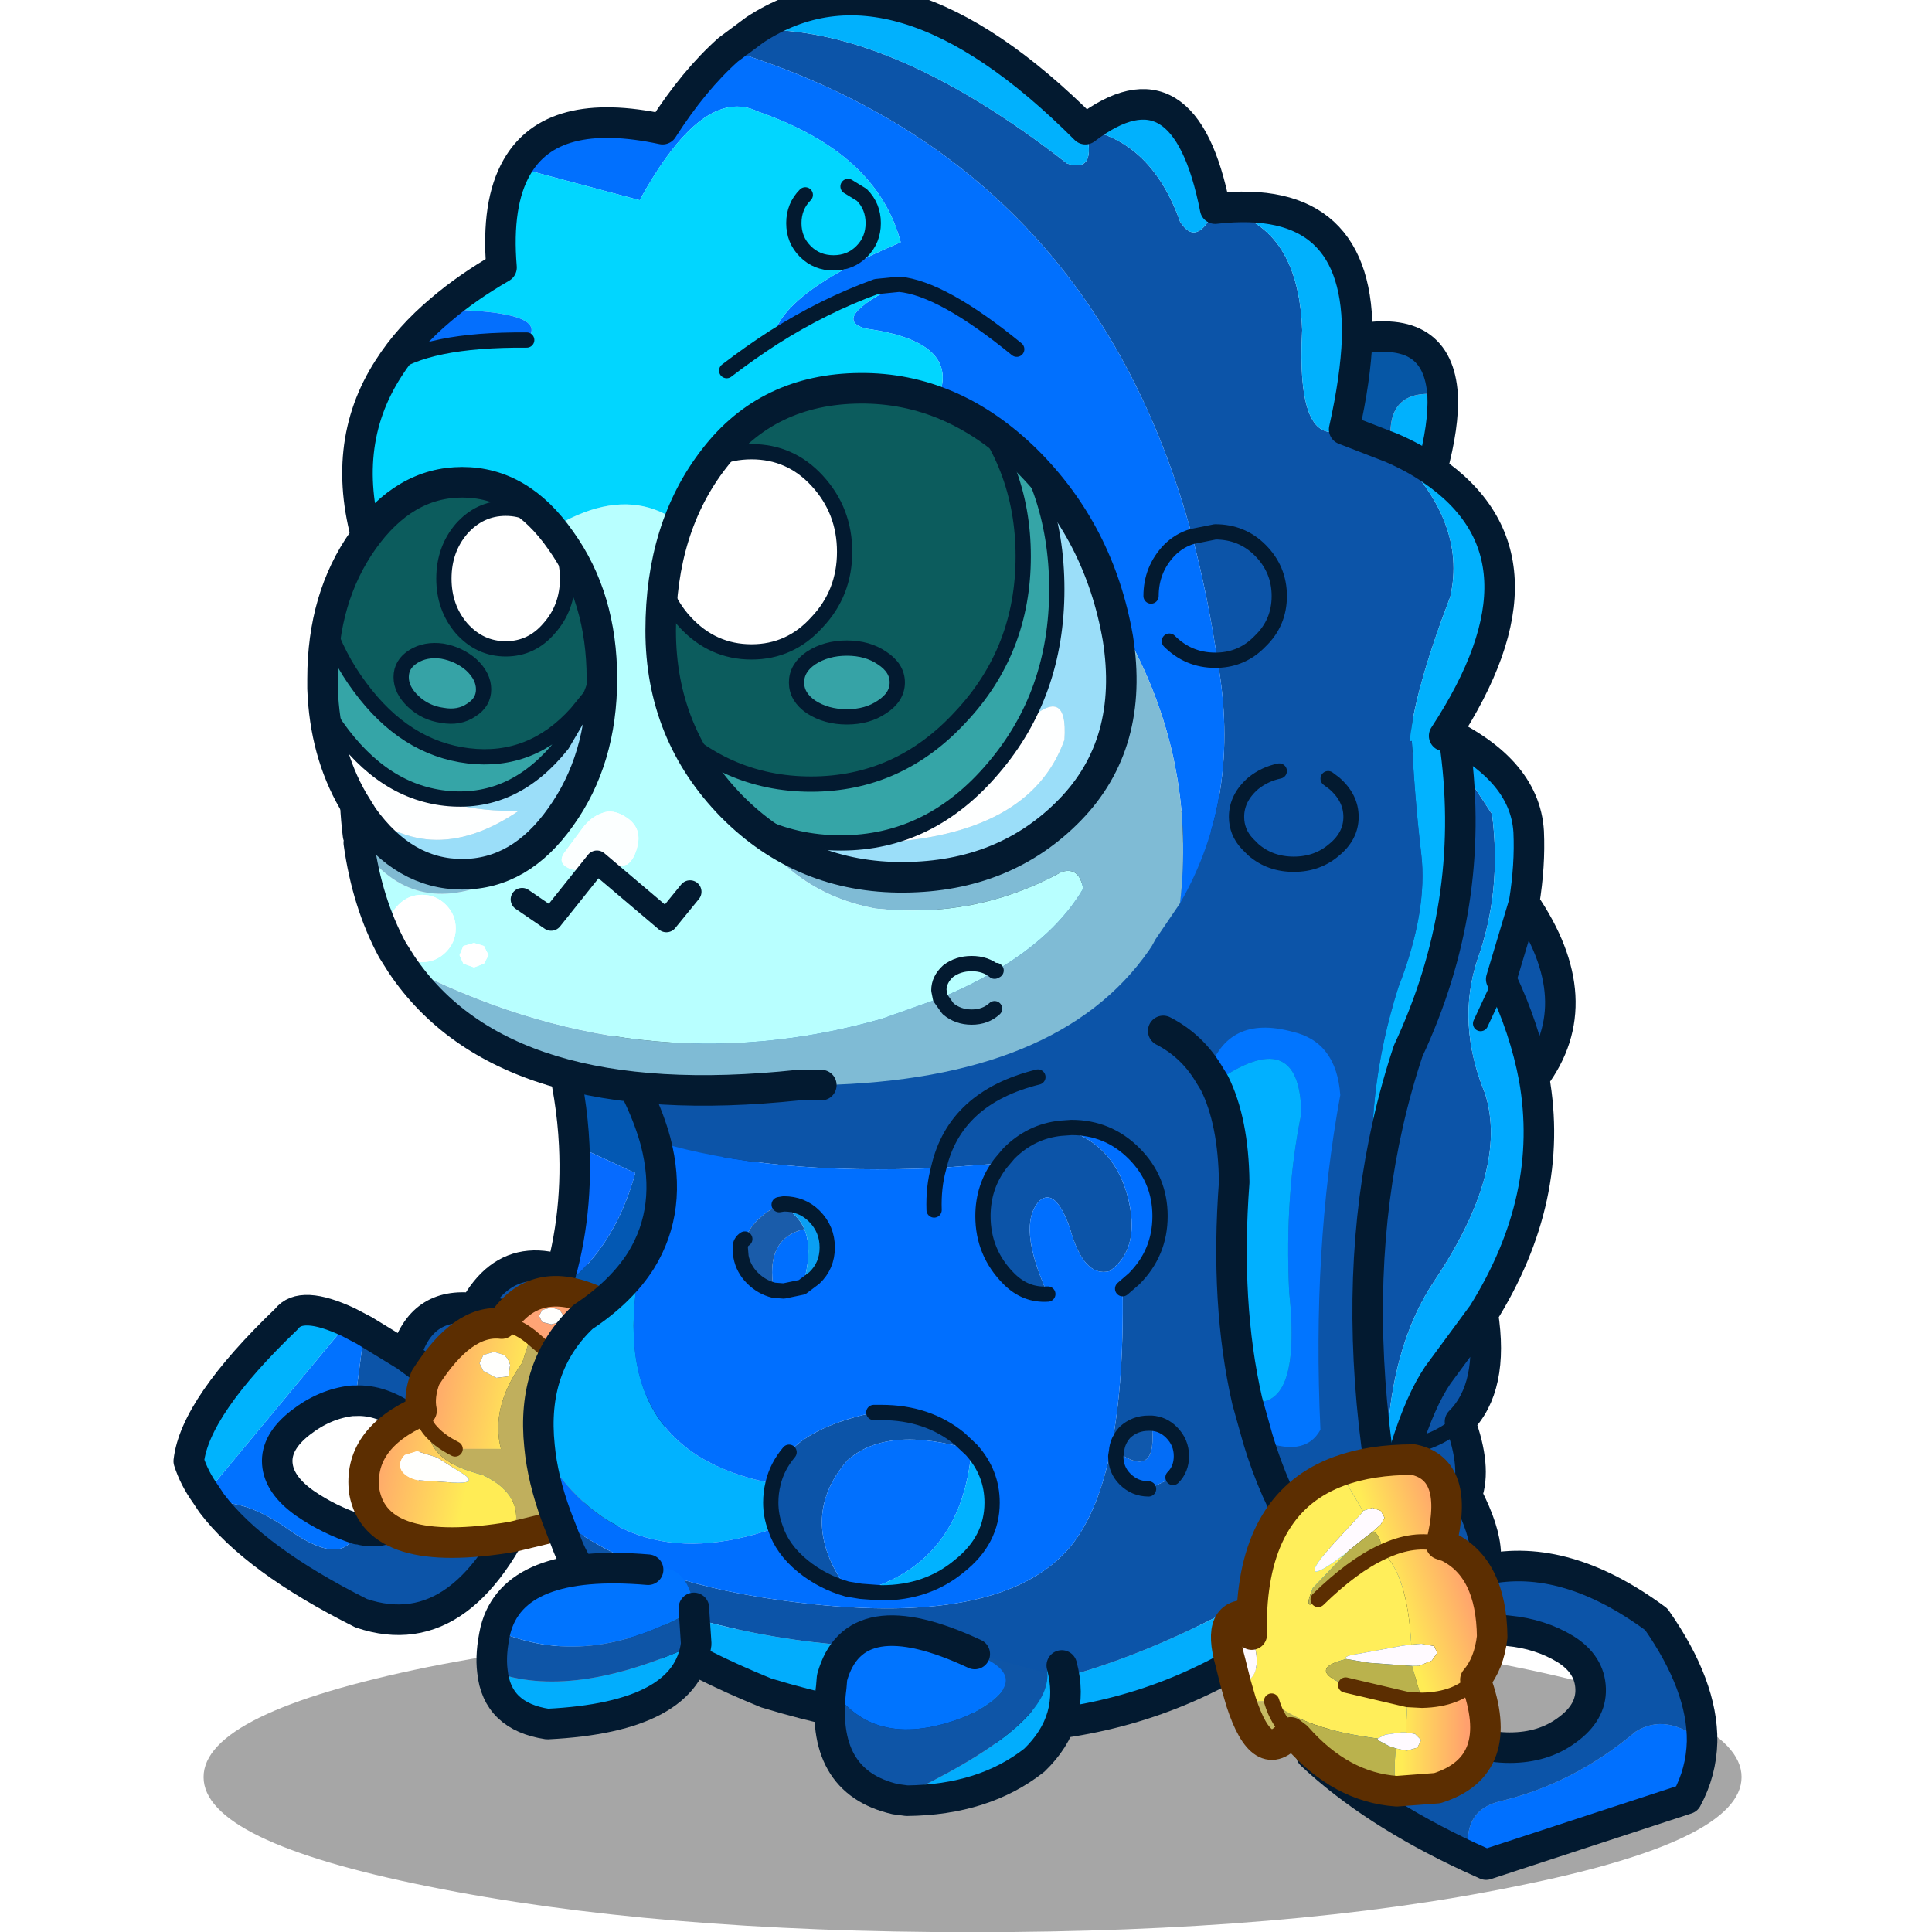 <svg xmlns:ffdec="https://www.free-decompiler.com/flash" xmlns:xlink="http://www.w3.org/1999/xlink" ffdec:objectType="frame" height="90" width="90" xmlns="http://www.w3.org/2000/svg"><use ffdec:characterId="1" height="0" transform="matrix(.472 0 0 .472 2 0)" width="0" xlink:href="#sprite0"/><use ffdec:characterId="2" height="47.65" transform="scale(1.889)" width="47.65" xlink:href="#a"/><use ffdec:characterId="16" height="105" transform="matrix(.863 0 0 .864 -3.332 -.691)" width="106.9" xlink:href="#b"/><defs><g id="b" transform="translate(14.05 .8)"><use ffdec:characterId="3" height="20.3" transform="matrix(.824 0 0 .824 .8 87.45)" width="100.75" xlink:href="#c"/><use ffdec:characterId="4" height="39.5" transform="matrix(.824 0 0 .824 -.824 55.626)" width="39.1" xlink:href="#d"/><use ffdec:characterId="5" height="67.5" transform="matrix(.824 0 0 .824 18.026 38.376)" width="69" xlink:href="#e"/><use ffdec:characterId="6" height="12.2" transform="matrix(.824 0 0 .824 15.526 83.726)" width="15.45" xlink:href="#f"/><use ffdec:characterId="7" height="13.15" transform="matrix(.824 0 0 .824 33.776 87.076)" width="17.45" xlink:href="#g"/><use ffdec:characterId="8" height="75.25" transform="matrix(.824 0 0 .824 51.776 39.35)" width="37.3" xlink:href="#h"/><use ffdec:characterId="9" height="73.35" transform="matrix(.824 0 0 .824 8.148 -.824)" width="77" xlink:href="#i"/><use ffdec:characterId="10" height="32" transform="matrix(.824 0 0 .824 7.222 20.934)" width="52.35" xlink:href="#j"/><clipPath id="k" transform="matrix(.824 0 0 .824 5.45 18.05)"><path d="M48.15 25.45q-4.6 5.4-9.75 7.8 10.1-.45 12.35-6.75.25-3.75-2.6-1.05m2.95 5.65q-4.25 4.35-10.85 4.4-6.65.05-11.3-4.65-4.65-4.75-4.65-11.5T27.8 8.1q3.5-4.55 9.55-4.6 6.05-.05 10.9 4.7 4.8 4.75 6 11.65 1.1 6.9-3.15 11.25M2.15 23.15v-.65q0-5.3 2.65-9.05 2.7-3.8 6.5-3.8t6.45 3.8q2.7 3.75 2.7 9.05 0 5.3-2.7 9.05-2.65 3.75-6.45 3.75-3.8 0-6.5-3.75l-.65-1.05q4.8 4.75 10.85.65-9.05.2-12.85-8" fill="#9bdef9" fill-rule="evenodd"/><path d="M48.15 25.45q2.85-2.7 2.6 1.05-2.25 6.3-12.35 6.75 5.15-2.4 9.75-7.8m-44 5.05q-1.85-3.2-2-7.35 3.8 8.2 12.85 8-6.05 4.1-10.85-.65" fill="#feffff" fill-rule="evenodd"/></clipPath><g clip-path="url(#k)"><use ffdec:characterId="11" height="34.25" transform="matrix(.824 0 0 .824 5.038 17.638)" width="51.25" xlink:href="#l"/></g><use ffdec:characterId="12" height="34" transform="matrix(.824 0 0 .824 6.398 20.11)" width="54.35" xlink:href="#m"/></g><g id="d"><path d="m11.5 18.55 2.7 1.65q1-3.55 4.5-3.1 2.8-5.15 8.9-.8 2.5 2.2-2.2 5.9.75 2.9-3.1 5.45l.2 1.15q-4.25 10.6-11.2 8.25-7-3.5-9.8-7.2 2.25-.3 5.15 1.8 3.6 2.5 4.4-.1h.1q1.9.55 3.65-1.25 1.75-1.85 1.6-3.2-.15-1.35-2-2.75-1.8-1.3-3.5-1.2l.6-4.6m10.8 9.1q-.7-2.25-3.25-3.9L14.2 20.2l4.85 3.55q2.55 1.65 3.25 3.9m3.1-5.45q-.5-1.8-2.8-3.8-2.25-1.1-3.9-1.3 1.65.2 3.9 1.3 2.3 2 2.8 3.8" fill="#0c54a8" fill-rule="evenodd" transform="translate(1 1)"/><path d="m1.5 29.85-.4-.6L10.45 18l1.05.55-.6 4.6h-.2q-1.8.2-3.4 1.45-1.6 1.25-1.5 2.65.1 1.4 1.8 2.6 1.6 1.1 3.45 1.7-.8 2.6-4.4.1-2.9-2.1-5.15-1.8" fill="#0172ff" fill-rule="evenodd" transform="translate(1 1)"/><path d="M1.1 29.25Q.35 28.2 0 27.1q.4-3.55 6.4-9.3.95-1.25 4.05.2L1.1 29.25" fill="#00b3fd" fill-rule="evenodd" transform="translate(1 1)"/><path d="m12.5 19.55 2.7 1.65q1-3.55 4.5-3.1 2.8-5.15 8.9-.8 2.5 2.2-2.2 5.9.75 2.9-3.1 5.45l.2 1.15q-4.25 10.6-11.2 8.25-7-3.5-9.8-7.2l-.4-.6Q1.35 29.2 1 28.1q.4-3.55 6.4-9.3.95-1.25 4.05.2l1.05.55m-.6 4.6q1.7-.1 3.5 1.2 1.85 1.4 2 2.75.15 1.35-1.6 3.2-1.75 1.8-3.65 1.25h-.1q-1.85-.6-3.45-1.7-1.7-1.2-1.8-2.6-.1-1.4 1.5-2.65t3.4-1.45h.2m7.8-6.05q1.65.2 3.9 1.3 2.3 2 2.8 3.8m-11.2-2 4.85 3.55q2.55 1.65 3.25 3.9" fill="none" stroke="#031a30" stroke-linecap="round" stroke-linejoin="round" stroke-width="2"/><path d="M25.25 6.4q-.15-3.1-1-6.4L37.1 2.6q-3.5 16-9.65 28.05L20.6 22.7q2.2-3.15 3.4-6.65 3.8-2.55 5.25-7.8l-4-1.85" fill="#0358b3" fill-rule="evenodd" transform="translate(1 1)"/><path d="m25.25 6.4 4 1.85Q27.8 13.5 24 16.05q1.5-4.55 1.25-9.65" fill="#066bff" fill-rule="evenodd" transform="translate(1 1)"/><path d="M25 17.05q-1.2 3.5-3.4 6.65l6.85 7.95Q34.6 19.6 38.1 3.6L25.25 1q.85 3.3 1 6.4.25 5.1-1.25 9.65z" fill="none" stroke="#031a30" stroke-linecap="round" stroke-linejoin="round" stroke-width="2"/><path d="m26.8 16.7 1.4.75-1.4 13.25-5.6 1.35q1-2.65-1.95-4.05-3.6-.9-3.5-3 .6.75 1.7 1.3h3q-.7-2.7 1.4-5.65l.55-1.7 1.05.9q1.9-.75 3.35-3.15" fill="#c0af5d" fill-rule="evenodd" transform="translate(1 1)"/><path d="M20.5 18.1q2.2-3.35 6.3-1.4-1.45 2.4-3.35 3.15l-1.05-.9q-.95-.75-1.9-.85m3.8-.1.25-.4-.25-.4-.55-.15-.6.15-.2.4.2.4.6.15.55-.15" fill="#ffa475" fill-rule="evenodd" transform="translate(1 1)"/><path d="M15.25 23.8q-.2-.95.25-2.15 2.45-3.85 5-3.55.95.1 1.9.85l-.55 1.7q-2.1 2.95-1.4 5.65h-3q-1.1-.55-1.7-1.3-.4-.55-.5-1.2m5.8-3q-.1-.4-.4-.65l-.65-.2-.7.2-.25.55.25.5.85.45.8-.1.1-.75" fill="url(#n)" fill-rule="evenodd" transform="translate(1 1)"/><path d="M21.2 32.05q-8.9 1.5-9.7-2.95-.45-3.45 3.75-5.3.1.65.5 1.2-.1 2.1 3.5 3 2.95 1.4 1.95 4.05m-7.05-5.35q-.3.3-.3.65 0 .35.3.6.35.3.9.4l2.25.15q1.65.1.7-.55l-1.75-1.1-1.3-.4-.8.25" fill="url(#o)" fill-rule="evenodd" transform="translate(1 1)"/><path d="m24.3 18-.55.15-.6-.15-.2-.4.2-.4.6-.15.55.15.25.4-.25.4m-3.25 2.8-.1.75-.8.1-.85-.45-.25-.5.25-.55.7-.2.65.2q.3.25.4.65m-6.9 5.9.8-.25 1.3.4 1.75 1.1q.95.65-.7.55l-2.25-.15q-.55-.1-.9-.4-.3-.25-.3-.6t.3-.65" fill="#fffffd" fill-rule="evenodd" transform="translate(1 1)"/><path d="m27.8 17.7 1.4.75-1.4 13.25-5.6 1.35q-8.9 1.5-9.7-2.95-.45-3.45 3.75-5.3-.2-.95.25-2.15 2.45-3.85 5-3.55 2.2-3.35 6.3-1.4" fill="none" stroke="#5c2e01" stroke-linecap="round" stroke-linejoin="round" stroke-width="2"/><path d="m23.45 19.85-1.05-.9q-.95-.75-1.9-.85m-3.05 8.2q-1.1-.55-1.7-1.3-.4-.55-.5-1.2" fill="none" stroke="#5c2e01" stroke-linecap="round" stroke-linejoin="round" transform="translate(1 1)"/></g><g id="e"><path d="M26.25 28.85q-11.1.5-18.55-1.75-.75-2.75-2.75-5.9L58.75 0l3.75 5.7q.65 5.05-.95 9.5-1.4 4.2.5 8.8 1.55 4.95-3.3 12.2-3.7 5.45-3.1 15.25-15.8 10.95-27.1 11.75l-6.7-3Q11.25 59.65 3 55.5q-.8-1.15-1.2-2.3l-.6-1.55q4.75 3.85 13.15 5.25 14.85 2.4 20-2.7 4.15-4.05 3.95-17.45l.75-.65q1.7-1.7 1.7-4.1 0-2.4-1.7-4.1-1.7-1.7-4.1-1.7l-.7.05q3.35.85 4.35 4.35.95 3.5-1.15 5-1.7.45-2.6-2.8-.95-2.7-2-1.8-1.5 1.6.55 6.1-1.45.1-2.55-1-1.7-1.7-1.7-4.1 0-1.95 1.15-3.45l-4.05.3q1.05-4.6 6.5-5.95-5.45 1.35-6.5 5.95M15.4 49.5q.25-1.1 1.05-2.05 1.6-1.75 5.55-2.6h.5q3 0 5.1 1.7l.8.75q-5.55-1.65-8.15.7-3.3 3.85 0 8.4-1.6-.45-2.9-1.5-1.35-1.1-1.8-2.5-.3-.8-.3-1.65 0-.65.15-1.25m18.85-23.25q-1.95.2-3.4 1.65l-.55.65.55-.65q1.45-1.45 3.4-1.65m5.95 19.3H40q-.9 0-1.55.6-.5.55-.55 1.25l-.05.3q0 .9.6 1.5.65.65 1.55.65l1.6-.75q.55-.55.55-1.4 0-.9-.65-1.55-.55-.55-1.3-.6M52.15 56.8l2.8-2 .4-2 .3-1.35q.55-2.4 1.2-4.3.95-3.05 2.1-4.75l2.95-4q.75 4.8-1.5 7.05 1.1 3 .45 4.8 4.75 9.15-8.7 6.55m13.1-33.85q-.6-3.2-2.15-6.45l1.5-5q4.4 6.45.65 11.45m-4.85 22.5q-1.3 1.25-3.55 1.7 2.25-.45 3.55-1.7m-5.05 7.35q4.5-.05 5.5-2.55-1 2.5-5.5 2.55" fill="#0c54a8" fill-rule="evenodd" transform="translate(1 1)"/><path d="M55.65 51.45q-.6-9.8 3.1-15.25 4.85-7.25 3.3-12.2-1.9-4.6-.5-8.8 1.6-4.45.95-9.5L58.75 0q5.9 2.6 6.15 6.85.1 2.2-.3 4.65l-1.5 5q1.55 3.25 2.15 6.45 1.4 7.85-3.35 15.45l-2.95 4q-1.15 1.7-2.1 4.75-.65 1.9-1.2 4.3m6.1-32.05 1.35-2.9-1.35 2.9" fill="#01aaff" fill-rule="evenodd" transform="translate(1 1)"/><path d="m21.15 56.55-.9-.15q-3.3-4.55 0-8.4 2.6-2.35 8.15-.7-.65 7.45-7.25 9.25" fill="#0170fe" fill-rule="evenodd" transform="translate(1 1)"/><path d="M6.75 34.9q-2.6 12.45 8.65 14.6-.15.6-.15 1.25 0 .85.3 1.65Q5.3 56 .1 47.05q-.55-5.25 2.85-8.45 2.5-1.65 3.8-3.7M28.4 47.3q1.35 1.5 1.35 3.45 0 2.45-2.15 4.15-2.1 1.75-5.1 1.75l-1.35-.1q6.6-1.8 7.25-9.25" fill="#01b2ff" fill-rule="evenodd" transform="translate(1 1)"/><path d="M17.45 32.85q.6 1.45-.15 3.8l.8-.6q.85-.8.85-2T18.1 32q-.8-.8-2-.8l-.3.05q-1.7.9-2.25 2.25-.3.2-.3.55l.05.6q.15.8.75 1.4.6.6 1.4.8-.6-3.4 2-4m8.8-4q-.35 1.25-.3 2.75-.05-1.5.3-2.75l4.05-.3q-1.15 1.5-1.15 3.45 0 2.4 1.7 4.1 1.1 1.1 2.55 1-2.05-4.5-.55-6.1 1.05-.9 2 1.8.9 3.25 2.6 2.8 2.1-1.5 1.15-5-1-3.5-4.35-4.35l.7-.05q2.4 0 4.1 1.7 1.7 1.7 1.7 4.1 0 2.4-1.7 4.1l-.75.65q.2 13.4-3.95 17.45-5.15 5.1-20 2.7-8.4-1.4-13.15-5.25-.9-2.45-1.1-4.6Q5.3 56 15.55 52.4q.45 1.4 1.8 2.5 1.3 1.05 2.9 1.5l.9.15 1.35.1q3 0 5.1-1.75 2.15-1.7 2.15-4.15 0-1.95-1.35-3.45l-.8-.75q-2.1-1.7-5.1-1.7H22q-3.95.85-5.55 2.6-.8.95-1.05 2.05-11.25-2.15-8.65-14.6 2.1-3.4.95-7.8 7.45 2.25 18.55 1.75m-10.8 8 .65.05 1.2-.25-1.2.25-.65-.05" fill="#006fff" fill-rule="evenodd" transform="translate(1 1)"/><path d="M15.8 31.25q1.2.55 1.65 1.6-2.6.6-2 4-.8-.2-1.4-.8-.6-.6-.75-1.4 0-.6.25-1.15.55-1.35 2.25-2.25" fill="#1a5caa" fill-rule="evenodd" transform="translate(1 1)"/><path d="M17.45 32.85q-.45-1.05-1.65-1.6l.3-.05q1.2 0 2 .8.85.85.85 2.05 0 1.2-.85 2l-.8.6q.75-2.35.15-3.8" fill="#0a9ff3" fill-rule="evenodd" transform="translate(1 1)"/><path d="M37.9 47.4q2.75 1.95 2.3-1.85.75.05 1.3.6.65.65.65 1.55 0 .85-.55 1.4l-1.6.75q-.9 0-1.55-.65-.6-.6-.6-1.5l.05-.3" fill="#036df7" fill-rule="evenodd" transform="translate(1 1)"/><path d="M40.2 45.55q.45 3.8-2.3 1.85.05-.7.55-1.25.65-.6 1.55-.6h.2" fill="#1058ac" fill-rule="evenodd" transform="translate(1 1)"/><path d="M3 55.5q8.25 4.15 18.85 4.7l6.7 3q11.3-.8 27.1-11.75l-.3 1.35-.4 2-2.8 2-2.8 2q-13.85 10.65-34.4 4.4Q6 59.55 3 55.5" fill="#02adfd" fill-rule="evenodd" transform="translate(1 1)"/><path d="M8.7 28.1q1.15 4.4-.95 7.8-1.3 2.05-3.8 3.7-3.4 3.2-2.85 8.45.2 2.15 1.1 4.6l.6 1.55q.4 1.15 1.2 2.3 3 4.05 11.95 7.7 20.55 6.25 34.4-4.4l2.8-2 2.8-2 .4-2 .3-1.35q.55-2.4 1.2-4.3.95-3.05 2.1-4.75l2.95-4q4.75-7.6 3.35-15.45-.6-3.2-2.15-6.45l1.5-5q4.4 6.45.65 11.45M59.75 1 5.95 22.2q2 3.15 2.75 5.9M59.75 1q5.9 2.6 6.15 6.85.1 2.2-.3 4.65m-2.7 26.9q.75 4.8-1.5 7.05 1.1 3 .45 4.8 4.75 9.15-8.7 6.55" fill="none" stroke="#031a30" stroke-linecap="round" stroke-linejoin="round" stroke-width="2"/><path d="m17.3 36.65.8-.6q.85-.8.85-2T18.1 32q-.8-.8-2-.8l-.3.05m-2.5 3.4q.15.8.75 1.4.6.6 1.4.8l.65.05 1.2-.25m-4-2-.05-.6q0-.35.3-.55m12.4-1.9q-.05-1.5.3-2.75 1.05-4.6 6.5-5.95M15.4 49.5q.25-1.1 1.05-2.05m5.55-2.6h.5q3 0 5.1 1.7l.8.75q1.35 1.5 1.35 3.45 0 2.45-2.15 4.15-2.1 1.75-5.1 1.75l-1.35-.1-.9-.15q-1.6-.45-2.9-1.5-1.35-1.1-1.8-2.5-.3-.8-.3-1.65 0-.65.15-1.25m22.9-12.75.75-.65q1.7-1.7 1.7-4.1 0-2.4-1.7-4.1-1.7-1.7-4.1-1.7l-.7.05q-1.95.2-3.4 1.65l-.55.65q-1.15 1.5-1.15 3.45 0 2.4 1.7 4.1 1.1 1.1 2.55 1m6.8 8.45H40q-.9 0-1.55.6-.5.55-.55 1.25l-.05.3q0 .9.6 1.5.65.65 1.55.65m1.6-.75q.55-.55.55-1.4 0-.9-.65-1.55-.55-.55-1.3-.6M63.1 16.5l-1.35 2.9m-.9 30.85q-1 2.5-5.5 2.55m1.5-5.65q2.25-.45 3.55-1.7" fill="none" stroke="#031a30" stroke-linecap="round" stroke-linejoin="round" transform="translate(1 1)"/></g><g id="f"><path d="M13.4 4.95q-.6 4.8-9.75 5.25-3.3-.5-3.6-3.45 5.2 1.95 13.35-1.8" fill="#02adfd" fill-rule="evenodd" transform="translate(1 1)"/><path d="M13.4 4.95Q5.25 8.7.05 6.75q-.15-1.15.2-2.7 6.05 2.7 13-1.35l.15 2.25" fill="#0e55a7" fill-rule="evenodd" transform="translate(1 1)"/><path d="M.25 4.05q1.2-4.7 10-3.95 2.55-.65 3 2.5v.1Q6.3 6.75.25 4.05" fill="#0074ff" fill-rule="evenodd" transform="translate(1 1)"/><path d="M1.05 7.75q.3 2.95 3.6 3.45 9.15-.45 9.75-5.25l-.15-2.25v-.1M1.05 7.75q-.15-1.15.2-2.7 1.2-4.7 10-3.95" fill="none" stroke="#031a30" stroke-linecap="round" stroke-linejoin="round" stroke-width="2"/></g><g id="g"><path d="M14.25 2.8q-.05-1.1.95-.5.95 3.55-1.8 6.2-3.3 2.6-8.35 2.65l-.75-.1Q14.5 6.3 14.25 2.8" fill="#02adfd" fill-rule="evenodd" transform="translate(1 1)"/><path d="m9.5 1.55 4.75 1.25q.25 3.5-9.95 8.25Q-.7 9.9.1 3.7 2.9 8.05 9 5.6q4.8-2.4.5-4.05" fill="#0e55a7" fill-rule="evenodd" transform="translate(1 1)"/><path d="m.1 3.7.05-.6Q1.6-2.15 9.5 1.55 13.8 3.2 9 5.6 2.9 8.05.1 3.7" fill="#0074ff" fill-rule="evenodd" transform="translate(1 1)"/><path d="M16.2 3.3q.95 3.55-1.8 6.2-3.3 2.6-8.35 2.65l-.75-.1Q.3 10.9 1.1 4.7l.05-.6Q2.6-1.15 10.5 2.55" fill="none" stroke="#031a30" stroke-linecap="round" stroke-linejoin="round" stroke-width="2"/></g><g id="h"><path d="M20.05 73.75Q13.7 70.8 9.7 67.05l.7-6.8 10.65-5.3q5.3-1.15 11.25 3.25 3.05 4.35 3 8-2.35-1.9-4.35-.65-4.05 3.4-8.85 4.55-2.6.6-2.05 3.65m6.3-13.6q-1.65-1-3.75-1.2-2.1-.25-3.7.9-1.55 1.15-1.55 2.8t1.55 2.8q1.6 1.15 3.8 1.15 2.2 0 3.75-1.15 1.6-1.15 1.55-2.7-.05-1.6-1.65-2.6" fill="#0c54a8" fill-rule="evenodd" transform="translate(1)"/><path d="M35.3 66.2q-.05 2-1 3.75l-13.15 4.3-1.1-.5q-.55-3.05 2.05-3.65 4.8-1.15 8.85-4.55 2-1.25 4.35.65" fill="#0070ff" fill-rule="evenodd" transform="translate(1)"/><path d="M21.05 73.75q-6.35-2.95-10.35-6.7l.7-6.8 10.65-5.3q5.3-1.15 11.25 3.25 3.05 4.35 3 8-.05 2-1 3.75l-13.15 4.3-1.1-.5m6.3-13.6q1.6 1 1.65 2.6.05 1.55-1.55 2.7-1.55 1.15-3.75 1.15t-3.8-1.15q-1.55-1.15-1.55-2.8t1.55-2.8q1.6-1.15 3.7-.9 2.1.2 3.75 1.2z" fill="none" stroke="#031a30" stroke-linecap="round" stroke-linejoin="round" stroke-width="2"/><path d="m16.25 0 2.9 1.25Q20.5 11.5 16.05 21q-1.55 4.65-2.2 9.7-.7-6.75 1.55-13.85 1.95-5 1.5-8.75-.45-3.8-.65-8.1" fill="#02b3ff" fill-rule="evenodd" transform="translate(1)"/><path d="M6.2 46.4q3.05 1.3 4.1-.6-.55-11.85 1.3-21.9-.25-3.5-3.15-4.15-4.25-1.15-5.5 2.7-1.1-1.8-2.95-2.75Q9.7 11.65 16.25 0q.2 4.3.65 8.1.45 3.75-1.5 8.75-2.25 7.1-1.55 13.85-1.3 10.15 1.1 21.95l-5.9.2Q7.25 49.9 6.2 46.4" fill="#0c54a8" fill-rule="evenodd" transform="translate(1)"/><path d="m3.35 23.1-.4-.65q1.25-3.85 5.5-2.7 2.9.65 3.15 4.15-1.85 10.05-1.3 21.9-1.05 1.9-4.1.6l-.7-2.5q3.6.9 2.75-7.15-.3-6.35.8-11.65-.1-5.95-5.7-2" fill="#0175ff" fill-rule="evenodd" transform="translate(1)"/><path d="M3.35 23.1q5.6-3.95 5.7 2-1.1 5.3-.8 11.65.85 8.05-2.75 7.15-1.45-6.35-.85-14.3-.05-4-1.3-6.5" fill="#01b0ff" fill-rule="evenodd" transform="translate(1)"/><path d="m3.95 22.45.4.65q1.25 2.5 1.3 6.5-.6 7.95.85 14.3l.7 2.5q1.05 3.5 2.85 6.45l5.9-.2q-2.4-11.8-1.1-21.95.65-5.05 2.2-9.7 4.45-9.5 3.1-19.75m-16.2 21.2Q2.85 20.65 1 19.7" fill="none" stroke="#031a30" stroke-linecap="round" stroke-linejoin="round" stroke-width="2"/><path d="M4.75 62.4q2.05-.05 1.05-3.2v-1.25q.25-7.45 5.75-9.45l1.55 2.65-1.8 1.95q-1.6 1.75-1.35 1.95.2.2 2.05-1.2l-2.2 2.3q-.7 1.7.35.75 2.25-2.2 4.2-3.1 1.65 1.45 1.9 6.05l-.7.1-2.7.5q-1.1.15-.85.35-2.65.65-.05 1.7l4.05.95-.1 2.15h-.3l-1.05.15-.5.25q-4.8-.6-6.95-2.45l-2 .05-.35-1.2" fill="#ffee5a" fill-rule="evenodd" transform="translate(1)"/><path d="M8.35 65.6q-1.85 2.3-3.25-2l2-.05q.4 1.35 1.25 2.05" fill="#c6ba64" fill-rule="evenodd" transform="translate(1)"/><path d="M4.75 62.4 4.4 61q-.95-3.35 1.4-3.05v1.25q1 3.15-1.05 3.2m9-9.95q-.55.4-1.65 1.3l-.1.1q-1.85 1.4-2.05 1.2-.25-.2 1.35-1.95l1.8-1.95v-.05l.6-.2.55.2.25.45-.25.45-.5.45m2.5 7.4.65-.05.85.15.2.45-.35.5-.85.35h-.45l-2.8-.2-1.5-.25q-.25-.2.85-.35l2.7-.5.7-.1m-1 6.8-.45-.15-.75-.4V66l.5-.25 1.05-.15h.3l.6.1.4.4-.25.5-.7.2-.7-.15" fill="#fffaff" fill-rule="evenodd" transform="translate(1)"/><path d="M15.3 69.45q-3.65-.25-6.55-3.55l-.4-.3q-.85-.7-1.25-2.05Q9.25 65.4 14.05 66v.1l.75.4.45.15q-.2 1.55.05 2.8M12 53.85l.1-.1q1.1-.9 1.65-1.3.5.2.6 1.35-1.95.9-4.2 3.1-1.05.95-.35-.75l2.2-2.3m4.3 7.4.65 2.25-.95-.05-4.05-.95q-2.6-1.05.05-1.7l1.5.25 2.8.2" fill="#bab24d" fill-rule="evenodd" transform="translate(1)"/><path d="M11.55 48.5q2.05-.75 4.85-.75 3.05.65 1.8 5.55l.45.15q2.85 1.4 2.9 5.9-.2 1.75-1.1 2.8-1.15 1.3-3.5 1.35l-.65-2.25h.45l.85-.35.35-.5-.2-.45-.85-.15-.65.05q-.25-4.6-1.9-6.05-.1-1.15-.6-1.35l.5-.45.25-.45-.25-.45-.55-.2-.6.2v.05l-1.55-2.65m6.65 4.8q-1.75-.5-3.85.5 2.1-1 3.85-.5" fill="url(#p)" fill-rule="evenodd" transform="translate(1)"/><path d="M20.45 62.15q2.1 5.65-2.5 7.1l-2.65.2q-.25-1.25-.05-2.8l.7.15.7-.2.25-.5-.4-.4-.6-.1.1-2.15.95.05q2.35-.05 3.5-1.35" fill="url(#q)" fill-rule="evenodd" transform="translate(1)"/><path d="M6.8 57.95q-2.35-.3-1.4 3.05l.35 1.4.35 1.2q1.4 4.3 3.25 2l.4.3q2.9 3.3 6.55 3.55l2.65-.2q4.6-1.45 2.5-7.1.9-1.05 1.1-2.8-.05-4.5-2.9-5.9l-.45-.15q1.25-4.9-1.8-5.55-2.8 0-4.85.75-5.5 2-5.75 9.45v1.25" fill="none" stroke="#5c2e01" stroke-linecap="round" stroke-linejoin="round" stroke-width="2"/><path d="M10.15 56.9q2.25-2.2 4.2-3.1 2.1-1 3.85-.5m-1.25 10.2q2.35-.05 3.5-1.35M16 63.45l.95.05m-9.85.05q.4 1.35 1.25 2.05M16 63.45l-4.05-.95" fill="none" stroke="#5c2e01" stroke-linecap="round" stroke-linejoin="round" transform="translate(1)"/></g><g id="i"><path d="m66.95 28.1 3.1 1.2q5 4.75 3.85 9.75-2.35 6.15-2.65 9.45-1.5 3.75-5.35 2.45l.4.3q1.1.95 1.1 2.2 0 1.25-1.1 2.15-1.1.95-2.65.95-1.55 0-2.65-.95l-.4-.4q-3 2.8-6.25 6.7l.25-.45 1.6-2.35q4.05-7 2.45-15.9 1.65-.05 2.8-1.25 1.25-1.2 1.25-2.95 0-1.75-1.25-3-1.2-1.2-2.95-1.2l-1.5.3 1.5-.3q1.75 0 2.95 1.2 1.25 1.25 1.25 3t-1.25 2.95q-1.15 1.2-2.8 1.25Q58 38.9 57 35.1 50.35 10.5 26.6 3.25l1.75-1.3q8.9-.25 20.45 8.75 2 .65 1.2-2.25 4.35.85 6.2 6.05 1.1 1.75 2.3-.85 5.45.85 5.7 7.95-.4 7.75 2.75 6.5M62.7 50.45q-.95.2-1.7.8-1.1.95-1.1 2.2 0 1 .7 1.75-.7-.75-.7-1.75 0-1.25 1.1-2.2.75-.6 1.7-.8" fill="#0c54a8" fill-rule="evenodd" transform="translate(-1.15 1)"/><path d="M70.05 29.3q-.55-4.05 3.35-3.45.1 1.95-.7 4.9-1.15-.8-2.65-1.45 1.5.65 2.65 1.45 8.45 5.75.8 17.4l-2.25.35q.3-3.3 2.65-9.45 1.15-5-3.85-9.75m-2.25-7.1q-.1 2.55-.85 5.9-3.15 1.25-2.75-6.5-.25-7.1-5.7-7.95-1.2 2.6-2.3.85-1.85-5.2-6.2-6.05.8 2.9-1.2 2.25-11.55-9-20.45-8.75 9.15-6 21.65 6.5 6.5-4.95 8.5 5.2 9.55-1.1 9.3 8.55" fill="#01b1fd" fill-rule="evenodd" transform="translate(-1.15 1)"/><path d="m70.05 29.3-3.1-1.2q.75-3.35.85-5.9 5.3-1 5.6 3.65-3.9-.6-3.35 3.45" fill="#0657a6" fill-rule="evenodd" transform="translate(-1.15 1)"/><path d="M26.6 3.25Q50.35 10.5 57 35.1q1 3.8 1.65 8.1 1.6 8.9-2.45 15.9 2.05-17.7-16.45-31.75l-.1-.05q3.25-4.8-4.05-5.8-2.35-.65 2.2-2.9l-1.5.15Q32.85 20 29.55 22.1q.55-2.95 8.35-6.25Q36.35 10 28.55 7.3q-3.6-1.75-7.75 5.8l-8.05-2.15q2.3-4.05 9.55-2.5 2.05-3.2 4.3-5.2m18.9 19.6q-4.9-4-7.7-4.25 2.8.25 7.7 4.25M57 35.1q-.85.25-1.5.9-1.2 1.25-1.2 3 0-1.75 1.2-3 .65-.65 1.5-.9m-1.5 6.85q1.25 1.25 3 1.25h.15-.15q-1.75 0-3-1.25" fill="#0170fe" fill-rule="evenodd" transform="translate(-1.15 1)"/><path d="m56.2 59.1-1.6 2.35-.25.45-.2.3q-5.9 8.45-21.45 8.8h-1.5q-19.3 2.05-26-7.9 15.6 8.1 31.5 3.55l3.8-1.35q1.95-.8 3.55-1.75l.1-.05q3.9-2.3 5.7-5.35-.25-1.45-1.4-1.1-5.65 3.1-12.2 2.4-12.4-2.3-11.85-24.35l15.35-7.75Q58.25 41.4 56.2 59.1M44.05 66q-.6.55-1.5.55T41 66l-.5-.7.5.7q.65.55 1.55.55t1.5-.55" fill="#7fbbd5" fill-rule="evenodd" transform="translate(-1.15 1)"/><path d="M6.45 43.85q2.6-2.2 5.25-6.7 7.8-7.1 12.7-2.05-.55 22.05 11.85 24.35 6.55.7 12.2-2.4 1.15-.35 1.4 1.1-1.8 3.05-5.7 5.35l-.1.05q-1.6.95-3.55 1.75l-3.8 1.35Q20.8 71.2 5.2 63.1l-.6-.95q-1.65-3.05-2.2-7 3.25 4.9 8.65 2.6 2.45-1.1 3.55-3.65L6.45 43.85m37.6 19.7q-.6-.5-1.5-.5t-1.55.5q-.6.55-.6 1.25l.1.5-.1-.5q0-.7.6-1.25.65-.5 1.55-.5t1.5.5m-28.15-7.8q-.6.8.5 1.15l2.1.15 1.5-.5q.5-.35.7-1.4.15-1.05-.75-1.65-.9-.6-1.6-.3-.75.25-1.3 1l-1.15 1.55m-7.15 5q0-.9-.65-1.55t-1.55-.65q-.9 0-1.55.65t-.65 1.55q0 .9.65 1.55t1.55.65q.9 0 1.55-.65t.65-1.55m1.85 1.15-.65-.2-.7.2-.25.6.25.55.7.25.65-.25.3-.55-.3-.6" fill="#b8ffff" fill-rule="evenodd" transform="translate(-1.15 1)"/><path d="m15.9 55.75 1.15-1.55q.55-.75 1.3-1 .7-.3 1.6.3.9.6.75 1.65-.2 1.05-.7 1.4l-1.5.5-2.1-.15q-1.1-.35-.5-1.15" fill="#fcffff" fill-rule="evenodd" transform="translate(-1.15 1)"/><path d="M2.5 45.8q1.95-.35 3.95-1.95L14.6 54.1q-1.1 2.55-3.55 3.65-5.4 2.3-8.65-2.6l-.05-.5q-.5-4 .15-8.85" fill="#80bad2" fill-rule="evenodd" transform="translate(-1.15 1)"/><path d="m10.6 61.9.3.6-.3.55-.65.25-.7-.25L9 62.5l.25-.6.7-.2.65.2m-1.85-1.15q0 .9-.65 1.55t-1.55.65q-.9 0-1.55-.65t-.65-1.55q0-.9.65-1.55t1.55-.65q.9 0 1.55.65t.65 1.55" fill="#fff" fill-rule="evenodd" transform="translate(-1.15 1)"/><path d="m12.75 10.95 8.05 2.15q4.15-7.55 7.75-5.8 7.8 2.7 9.35 8.55-7.8 3.3-8.35 6.25 3.3-2.1 6.75-3.35l1.5-.15q-4.55 2.25-2.2 2.9 7.3 1 4.05 5.8l.1.05L24.4 35.1q-4.9-5.05-12.7 2.05-2.65 4.5-5.25 6.7-2 1.6-3.95 1.95l.6-10q-2.05-6.6 1.25-11.7 2.45-1.9 9.05-1.85 1.7-1.9-5.6-2 1.7-1.45 3.95-2.75-.35-4.2 1-6.55m13.75 13.3q1.5-1.15 3.05-2.15-1.55 1-3.05 2.15m5.15-11.5q-.75.75-.75 1.85t.75 1.85q.75.75 1.85.75t1.85-.75q.75-.75.75-1.85t-.75-1.85l-.9-.55.9.55q.75.75.75 1.85t-.75 1.85q-.75.75-1.85.75t-1.85-.75q-.75-.75-.75-1.85t.75-1.85" fill="#01d6ff" fill-rule="evenodd" transform="translate(-1.15 1)"/><path d="M13.4 22.25q-6.6-.05-9.05 1.85 1.3-2.05 3.45-3.85 7.3.1 5.6 2" fill="#046ffd" fill-rule="evenodd" transform="translate(-1.15 1)"/><path d="m65.8 29.1 3.1 1.2q1.5.65 2.65 1.45.8-2.95.7-4.9-.3-4.65-5.6-3.65-.1 2.55-.85 5.9M27.2 2.95l-1.75 1.3q-2.25 2-4.3 5.2-7.25-1.55-9.55 2.5-1.35 2.35-1 6.55-2.25 1.3-3.95 2.75-2.15 1.8-3.45 3.85-3.3 5.1-1.25 11.7l-.6 10q-.65 4.85-.15 8.85m26-52.7q9.15-6 21.65 6.5 6.5-4.95 8.5 5.2 9.55-1.1 9.3 8.55M4.05 64.1q6.7 9.95 26 7.9h1.5m-27.5-7.9-.6-.95q-1.65-3.05-2.2-7m71.1-7q7.65-11.65-.8-17.4" fill="none" stroke="#031a30" stroke-linecap="round" stroke-linejoin="round" stroke-width="2"/><path d="m57 35.1 1.5-.3q1.75 0 2.95 1.2 1.25 1.25 1.25 3t-1.25 2.95q-1.15 1.2-2.8 1.25h-.15q-1.75 0-3-1.25m5.1 13.25q-.7-.75-.7-1.75 0-1.25 1.1-2.2.75-.6 1.7-.8M29.55 22.1q3.3-2.1 6.75-3.35l1.5-.15q2.8.25 7.7 4.25M4.35 24.1q2.45-1.9 9.05-1.85M34.45 12.2l.9.55q.75.75.75 1.85t-.75 1.85q-.75.75-1.85.75t-1.85-.75q-.75-.75-.75-1.85t.75-1.85m-2.1 9.35q-1.55 1-3.05 2.15M54.3 39q0-1.75 1.2-3 .65-.65 1.5-.9M44.15 63.5l-.1.05q-.6-.5-1.5-.5t-1.55.5q-.6.55-.6 1.25l.1.5.5.7q.65.55 1.55.55t1.5-.55M65.9 50.95l.4.3q1.1.95 1.1 2.2 0 1.25-1.1 2.15-1.1.95-2.65.95-1.55 0-2.65-.95l-.4-.4" fill="none" stroke="#031a30" stroke-linecap="round" stroke-linejoin="round" transform="translate(-1.15 1)"/><path d="m11.95 59.85 1.9 1.3 3-3.75 4.55 3.85 1.55-1.9" fill="none" stroke="#031a30" stroke-linecap="round" stroke-linejoin="round" stroke-width="1.5"/></g><g id="j" fill-rule="evenodd"><path d="M48.15 25.45q-4.6 5.4-9.75 7.8 10.1-.45 12.35-6.75.25-3.75-2.6-1.05m2.95 5.65q-4.25 4.35-10.85 4.4-6.65.05-11.3-4.65-4.65-4.75-4.65-11.5T27.8 8.1q3.5-4.55 9.55-4.6 6.05-.05 10.9 4.7 4.8 4.75 6 11.65 1.1 6.9-3.15 11.25M2.15 23.15v-.65q0-5.3 2.65-9.05 2.7-3.8 6.5-3.8t6.45 3.8q2.7 3.75 2.7 9.05 0 5.3-2.7 9.05-2.65 3.75-6.45 3.75-3.8 0-6.5-3.75l-.65-1.05q4.8 4.75 10.85.65-9.05.2-12.85-8" fill="#9bdef9" transform="translate(-2.15 -3.5)"/><path d="M48.15 25.45q2.85-2.7 2.6 1.05-2.25 6.3-12.35 6.75 5.15-2.4 9.75-7.8m-44 5.05q-1.85-3.2-2-7.35 3.8 8.2 12.85 8-6.05 4.1-10.85-.65" fill="#feffff" transform="translate(-2.15 -3.5)"/></g><g id="l"><path d="m15.7 4.25 2.15 2.45Q20.9 11.1 20.9 17q0 3.7-1.2 6.65l-.9 1.1q-2.95 3.3-7.1 2.8-4.15-.5-7.1-4.5-2.95-3.95-2.95-9.1 0-5.1 2.95-8.4Q7.55 2.3 11.7 2.8q2.15.25 4 1.45m7.6 19.55q-1.35-3.25-1.35-7.15 0-6.9 4.1-11.8Q30.2 0 36.1 0l1.85.15q3.35.95 6 3.8 4.1 4.4 4.1 10.55T43.95 25q-4.05 4.4-9.8 4.4-5.75 0-9.85-4.4l-1-1.2M34.55 9.55q-1.75-1.9-4.3-1.9t-4.35 1.9q-1.75 1.95-1.75 4.65t1.75 4.6q1.8 1.95 4.35 1.95t4.3-1.95q1.8-1.9 1.8-4.6 0-2.7-1.8-4.65m5.25 13.2q0-.95-1-1.6-.95-.65-2.3-.65-1.35 0-2.35.65-.95.65-.95 1.6 0 .95.95 1.6 1 .65 2.35.65t2.3-.65q1-.65 1-1.6m-21.6-6.8q0-1.9-1.2-3.25-1.15-1.35-2.85-1.35-1.7 0-2.9 1.35-1.15 1.35-1.15 3.25t1.15 3.25q1.2 1.35 2.9 1.35T17 19.2q1.2-1.35 1.2-3.25m-10.1 5.1q-.8.5-.8 1.35 0 .85.8 1.6.8.75 1.9.9 1.1.2 1.9-.35.8-.5.8-1.35 0-.85-.8-1.6-.8-.7-1.9-.9-1.1-.15-1.9.35" fill="#0c5c5d" fill-rule="evenodd" transform="translate(.5 .5)"/><path d="M39.8 22.75q0 .95-1 1.6-.95.65-2.3.65-1.35 0-2.35-.65-.95-.65-.95-1.6 0-.95.95-1.6 1-.65 2.35-.65t2.3.65q1 .65 1 1.6m-31.7-1.7q.8-.5 1.9-.35 1.1.2 1.9.9.8.75.8 1.6 0 .85-.8 1.35-.8.55-1.9.35-1.1-.15-1.9-.9-.8-.75-.8-1.6 0-.85.8-1.35" fill="#36a3a6" fill-rule="evenodd" transform="translate(.5 .5)"/><path d="M34.55 9.55q1.8 1.95 1.8 4.65t-1.8 4.6q-1.75 1.95-4.3 1.95T25.9 18.8q-1.75-1.9-1.75-4.6 0-2.7 1.75-4.65 1.8-1.9 4.35-1.9t4.3 1.9m-16.35 6.4q0 1.9-1.2 3.25-1.15 1.35-2.85 1.35-1.7 0-2.9-1.35-1.15-1.35-1.15-3.25t1.15-3.25q1.2-1.35 2.9-1.35T17 12.7q1.2 1.35 1.2 3.25" fill="#fff" fill-rule="evenodd" transform="translate(.5 .5)"/><path d="m19.7 23.65-1.85 3.15q-3.1 3.9-7.4 3.55-4.3-.35-7.4-4.75Q0 21.2 0 15.3t3.05-9.8q3.1-3.9 7.4-3.55 2.9.25 5.25 2.3-1.85-1.2-4-1.45-4.15-.5-7.1 2.75-2.95 3.3-2.95 8.4 0 5.15 2.95 9.1 2.95 4 7.1 4.5 4.15.5 7.1-2.8l.9-1.1M37.95.15q4.65.65 8.15 4.7 4.15 4.9 4.15 11.8 0 6.85-4.15 11.7-4.15 4.9-10 4.9-5.9 0-10.05-4.9-1.75-2.1-2.75-4.55l1 1.2q4.1 4.4 9.85 4.4t9.8-4.4q4.1-4.35 4.1-10.5t-4.1-10.55q-2.65-2.85-6-3.8" fill="#35a5a7" fill-rule="evenodd" transform="translate(.5 .5)"/><path d="m15.7 4.25 2.15 2.45Q20.9 11.1 20.9 17q0 3.7-1.2 6.65l-1.85 3.15q-3.1 3.9-7.4 3.55-4.3-.35-7.4-4.75Q0 21.2 0 15.3t3.05-9.8q3.1-3.9 7.4-3.55 2.9.25 5.25 2.3-1.85-1.2-4-1.45-4.15-.5-7.1 2.75-2.95 3.3-2.95 8.4 0 5.15 2.95 9.1 2.95 4 7.1 4.5 4.15.5 7.1-2.8l.9-1.1m3.6.15q-1.35-3.25-1.35-7.15 0-6.9 4.1-11.8Q30.2 0 36.1 0l1.85.15q4.65.65 8.15 4.7 4.15 4.9 4.15 11.8 0 6.85-4.15 11.7-4.15 4.9-10 4.9-5.9 0-10.05-4.9-1.75-2.1-2.75-4.55l1 1.2q4.1 4.4 9.85 4.4t9.8-4.4q4.1-4.35 4.1-10.5t-4.1-10.55q-2.65-2.85-6-3.8m-3.4 9.4q1.8 1.95 1.8 4.65t-1.8 4.6q-1.75 1.95-4.3 1.95T25.9 18.8q-1.75-1.9-1.75-4.6 0-2.7 1.75-4.65 1.8-1.9 4.35-1.9t4.3 1.9m5.25 13.2q0 .95-1 1.6-.95.65-2.3.65-1.35 0-2.35-.65-.95-.65-.95-1.6 0-.95.95-1.6 1-.65 2.35-.65t2.3.65q1 .65 1 1.6m-21.6-6.8q0 1.9-1.2 3.25-1.15 1.35-2.85 1.35-1.7 0-2.9-1.35-1.15-1.35-1.15-3.25t1.15-3.25q1.2-1.35 2.9-1.35T17 12.7q1.2 1.35 1.2 3.25m-10.1 5.1q.8-.5 1.9-.35 1.1.2 1.9.9.8.75.8 1.6 0 .85-.8 1.35-.8.55-1.9.35-1.1-.15-1.9-.9-.8-.75-.8-1.6 0-.85.8-1.35z" fill="none" stroke="#031a30" stroke-linecap="round" stroke-linejoin="round" transform="translate(.5 .5)"/></g><linearGradient gradientTransform="matrix(.004 .001 -.001 .005 18.8 22.2)" gradientUnits="userSpaceOnUse" id="n" spreadMethod="pad" x1="-819.2" x2="819.2"><stop offset="0" stop-color="#ffa06e"/><stop offset="1" stop-color="#ffec55"/></linearGradient><linearGradient gradientTransform="matrix(.004 .001 -.001 .005 15 27.6)" gradientUnits="userSpaceOnUse" id="o" spreadMethod="pad" x1="-819.2" x2="819.2"><stop offset="0" stop-color="#ffa06e"/><stop offset="1" stop-color="#ffec55"/></linearGradient><linearGradient gradientTransform="matrix(-.003 .001 -.002 -.006 18.3 58.05)" gradientUnits="userSpaceOnUse" id="p" spreadMethod="pad" x1="-819.2" x2="819.2"><stop offset=".035" stop-color="#ffa06e"/><stop offset="1" stop-color="#ffec55"/></linearGradient><linearGradient gradientTransform="matrix(-.003 0 0 -.006 18.1 57.95)" gradientUnits="userSpaceOnUse" id="q" spreadMethod="pad" x1="-819.2" x2="819.2"><stop offset=".141" stop-color="#ffa06e"/><stop offset="1" stop-color="#ffec55"/></linearGradient><path d="M47.65 47.65H0V0h47.65v47.65" fill="#f40202" fill-opacity="0" fill-rule="evenodd" id="a"/><path d="M0 10.15q0-4.2 14.7-7.2Q29.5 0 50.35 0q20.9 0 35.6 2.95 14.8 3 14.8 7.2t-14.8 7.15q-14.7 3-35.6 3-20.85 0-35.65-3Q0 14.35 0 10.15" fill-opacity=".349" fill-rule="evenodd" id="c"/><path d="M53.1 17.35q1.1 6.9-3.15 11.25T39.1 33q-6.65.05-11.3-4.65-4.65-4.75-4.65-11.5t3.5-11.25q3.5-4.55 9.55-4.6 6.05-.05 10.9 4.7 4.8 4.75 6 11.65M10.15 7.15q3.8 0 6.45 3.8 2.7 3.75 2.7 9.05 0 5.3-2.7 9.05-2.65 3.75-6.45 3.75-3.8 0-6.5-3.75L3 28q-1.85-3.2-2-7.35V20q0-5.3 2.65-9.05 2.7-3.8 6.5-3.8z" fill="none" stroke="#031a30" stroke-linecap="round" stroke-linejoin="round" stroke-width="2" id="m"/></defs></svg>